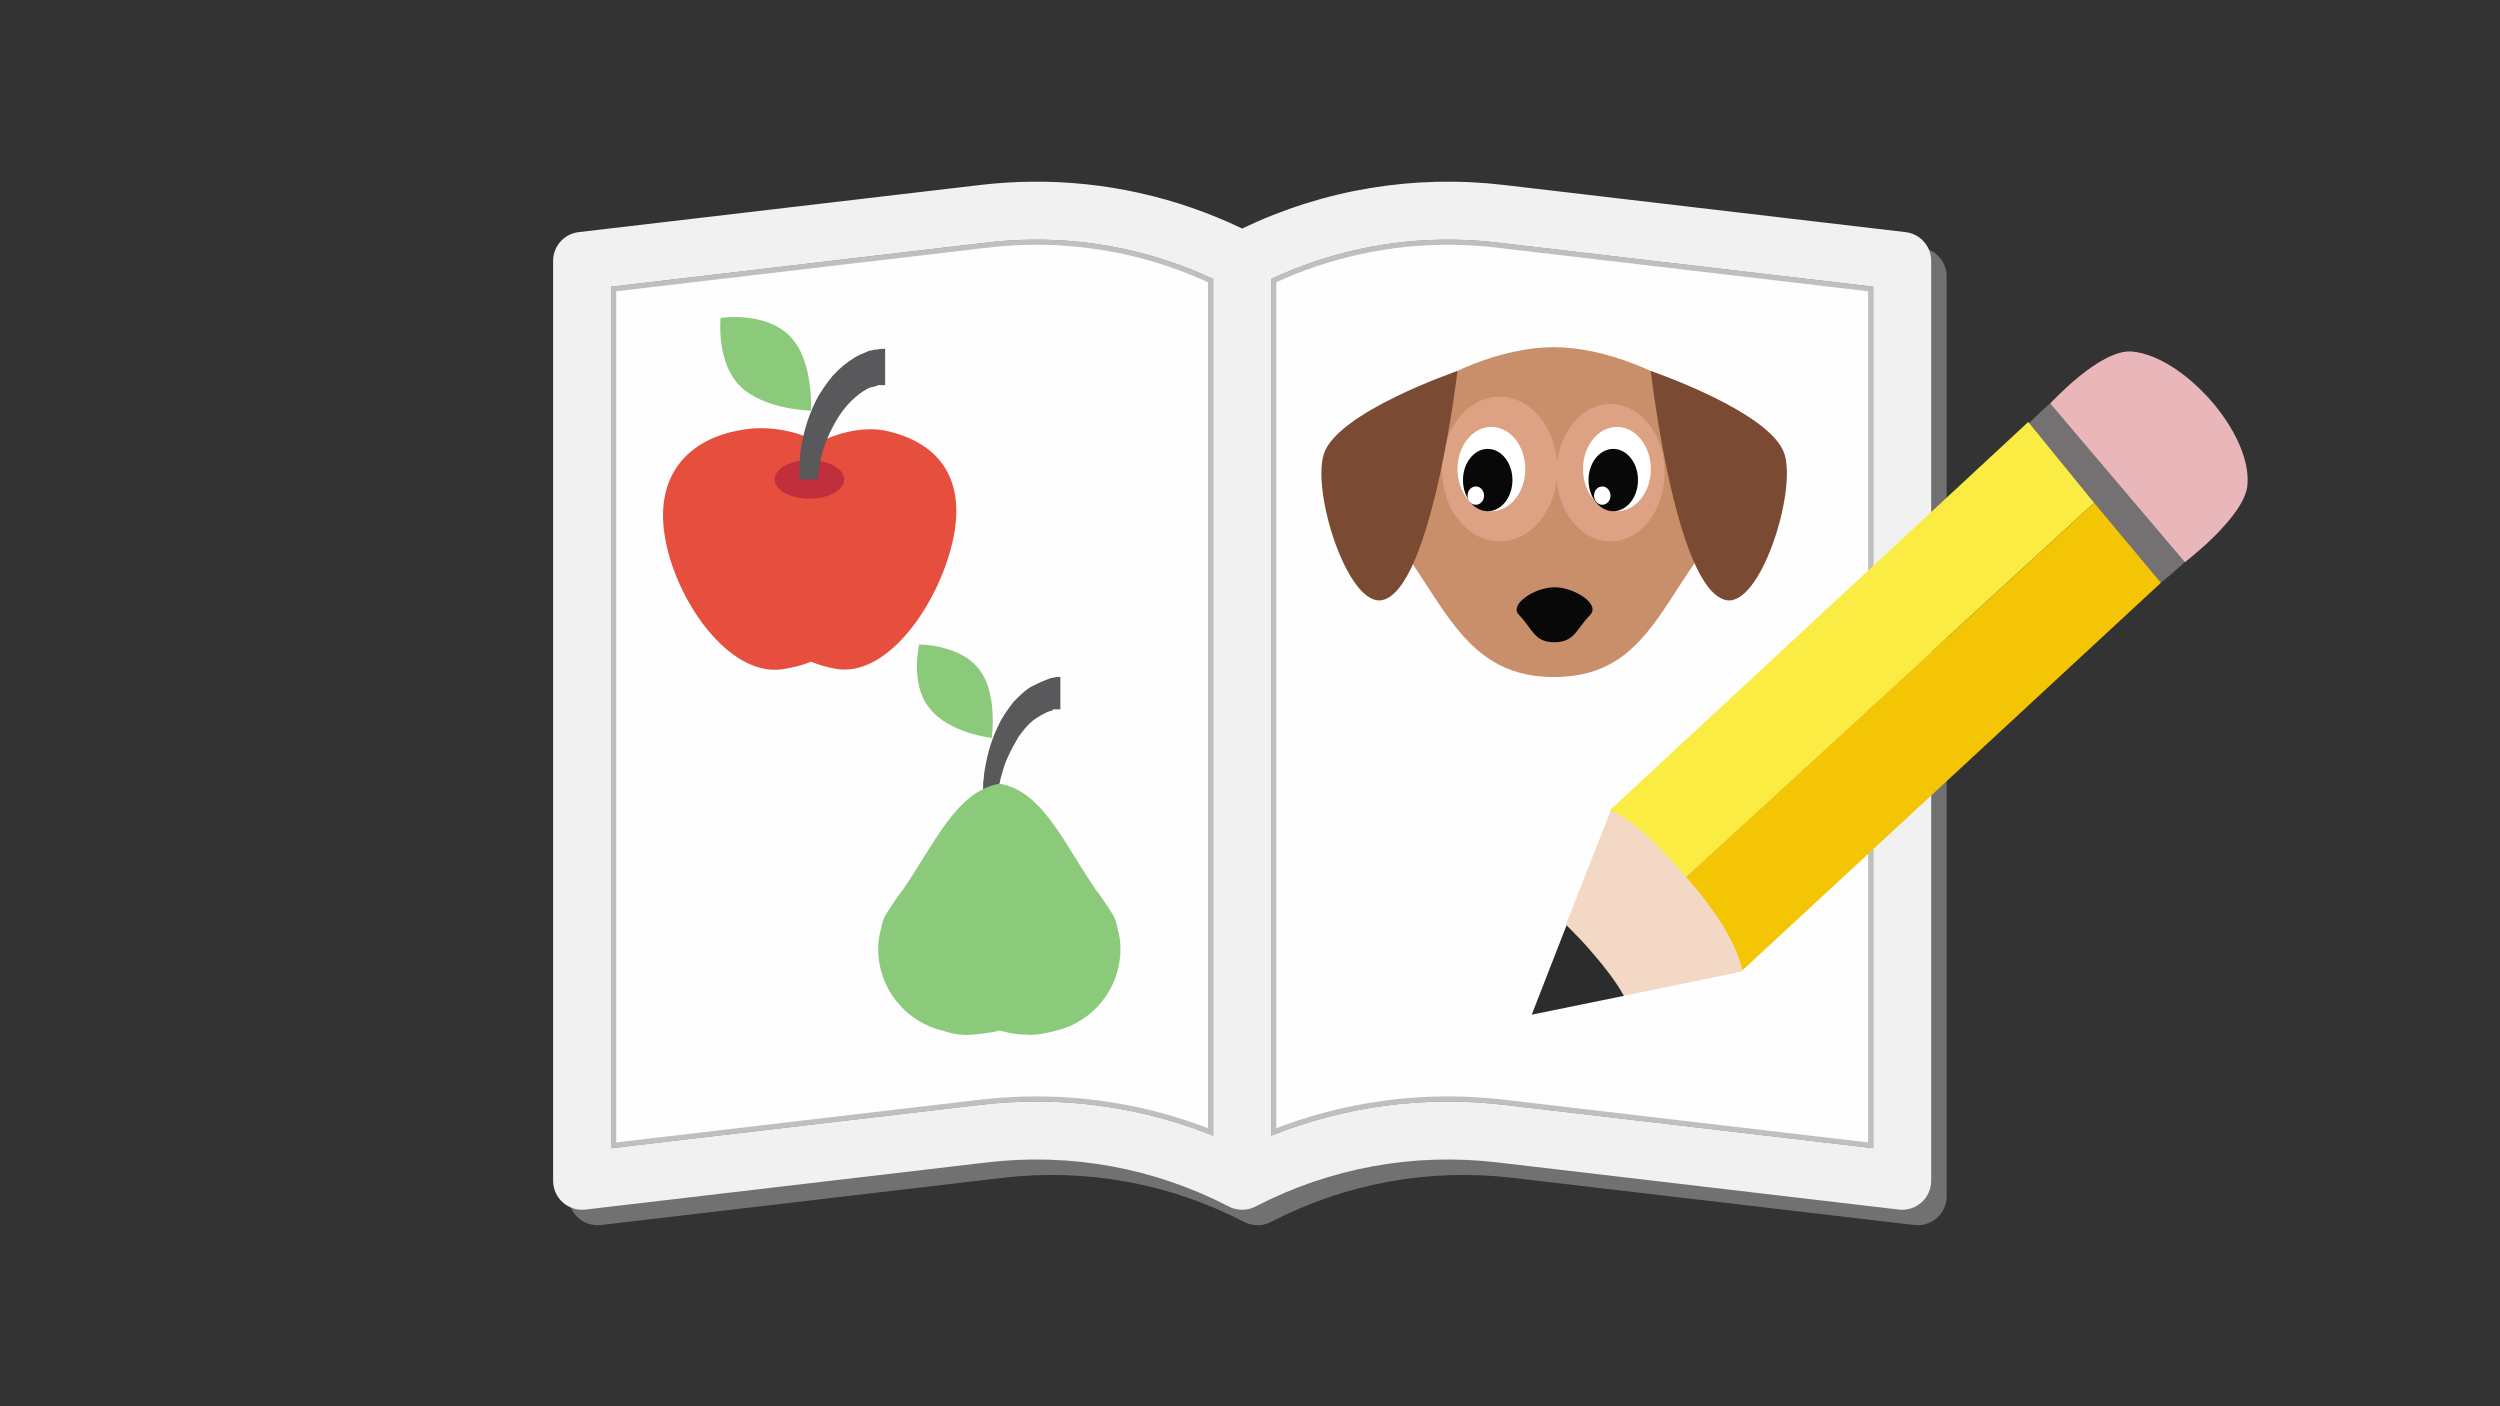<?xml version="1.0" encoding="UTF-8" standalone="no"?>
<svg
   xmlns:dc="http://purl.org/dc/elements/1.1/"
   xmlns:cc="http://creativecommons.org/ns#"
   xmlns:rdf="http://www.w3.org/1999/02/22-rdf-syntax-ns#"
   xmlns:svg="http://www.w3.org/2000/svg"
   xmlns="http://www.w3.org/2000/svg"
   xmlns:sodipodi="http://sodipodi.sourceforge.net/DTD/sodipodi-0.dtd"
   xmlns:inkscape="http://www.inkscape.org/namespaces/inkscape"
   version="1.1"
   id="Layer_1"
   x="0px"
   y="0px"
   viewBox="0 0 400 225"
   style="enable-background:new 0 0 400 225;"
   xml:space="preserve"
   sodipodi:docname="icon.svg"
   inkscape:version="1.0.1 (0767f8302a, 2020-10-17)"><rect x="0" y="0" width="400" height="225" fill="#333333" stroke="none"/><defs
   id="defs8141" /><sodipodi:namedview
   pagecolor="#ffffff"
   bordercolor="#666666"
   borderopacity="1"
   objecttolerance="10"
   gridtolerance="10"
   guidetolerance="10"
   inkscape:pageopacity="0"
   inkscape:pageshadow="2"
   inkscape:window-width="1860"
   inkscape:window-height="1016"
   id="namedview8139"
   showgrid="false"
   inkscape:zoom="1.1130774"
   inkscape:cx="153.74922"
   inkscape:cy="168.11146"
   inkscape:window-x="60"
   inkscape:window-y="27"
   inkscape:window-maximized="1"
   inkscape:current-layer="g6786"
   inkscape:document-rotation="0" />
<style
   type="text/css"
   id="style7960">
	.st0{clip-path:url(#SVGID_2_);fill:#DEDEDE;}
	.st1{opacity:0.2;clip-path:url(#SVGID_2_);}
	.st2{fill:#C1C1BC;}
	.st3{fill:#9B9B9B;}
	.st4{clip-path:url(#SVGID_2_);}
	.st5{fill:#E9EAE0;}
	.st6{fill:#FFFFFF;}
	.st7{fill:#080808;}
	.st8{fill:#C88F6A;}
	.st9{fill:#DCA283;}
	.st10{fill:#7B4A32;}
	.st11{fill:#A0BBE1;}
	.st12{fill:#59595B;}
	.st13{fill:#8BC97B;}
	.st14{opacity:0.2;clip-path:url(#SVGID_2_);enable-background:new    ;}
	.st15{fill:#010101;}
	.st16{clip-path:url(#SVGID_2_);fill:#FFFFFF;}
	.st17{clip-path:url(#SVGID_2_);fill:#A0BBE1;}
	.st18{fill:#E64F3E;}
	.st19{fill:#C12E3C;}
</style>
<title
   id="title7962">interactive video</title>

<g
   id="g8747"
   transform="translate(65.788,-546.916)"><g
     id="g1942-0"
     transform="matrix(2.436,0,0,2.436,-80.619,344.841)"><g
       id="g6924"><g
         id="g7692"
         transform="translate(-98.696,15.779)"><g
           id="g1938-9" /></g></g></g><g
     id="g9088"
     transform="translate(28.121)"><g
       id="g6786-6"
       transform="matrix(0.618,0,0,0.618,283.456,258.7)"
       style="fill:#808080;fill-opacity:0.816"><path
         id="path6315-0-8-6-4"
         style="fill:#808080;fill-opacity:0.816;stroke-width:2.676"
         d="m -339.746,532.414 c -3.76,0.05 -7.532,0.295 -11.303,0.738 l -97.375,11.436 v 223.055 l 95.625,-11.229 c 4.843,-0.568 9.689,-0.852 14.512,-0.852 15.69,0 31.174,3 45.758,8.848 V 542.59 c -14.844,-6.935 -30.922,-10.391 -47.217,-10.176 z m 109.432,0 c -16.295,-0.215 -32.372,3.241 -47.217,10.176 V 764.408 c 19.067,-7.646 39.677,-10.413 60.27,-7.994 l 95.625,11.23 V 544.588 l -97.375,-11.436 c -3.771,-0.443 -7.542,-0.689 -11.303,-0.738 z" /><path
         id="path1689-8-3-2"
         d="m -339.691,517.41 c -4.36,0.05 -8.734,0.33 -13.107,0.844 l -104,12.213 c -3.777,0.444 -6.625,3.645 -6.625,7.449 v 16.984 h -0.002 v 15 h 0.002 v 206.176 c 0,2.142 0.915,4.181 2.516,5.604 1.6,1.423 3.733,2.096 5.859,1.846 l 104,-12.215 c 21.608,-2.539 43.247,1.414 62.566,11.426 2.164,1.122 4.738,1.122 6.902,0 19.318,-10.012 40.951,-13.965 62.568,-11.426 l 103.998,12.215 c 0.292,0.034 0.584,0.051 0.875,0.051 1.827,0 3.604,-0.668 4.984,-1.897 1.592,-1.415 2.503,-3.438 2.514,-5.566 v -238.279 c -0.041,-3.768 -2.872,-6.926 -6.621,-7.367 l -104,-12.213 c -23.323,-2.74 -46.67,1.159 -67.77,11.281 -17.145,-8.224 -35.767,-12.34 -54.66,-12.125 z m -0.055,15.004 c 16.295,-0.215 32.372,3.241 47.217,10.176 v 221.82 c -14.584,-5.848 -30.068,-8.848 -45.758,-8.848 -4.823,0 -9.669,0.284 -14.512,0.852 l -95.625,11.229 v -223.055 l 97.375,-11.435 c 3.771,-0.443 7.542,-0.689 11.303,-0.738 z m 109.432,0 c 3.76,0.05 7.532,0.295 11.303,0.738 l 97.375,11.435 v 223.057 l -95.625,-11.23 c -20.593,-2.419 -41.203,0.348 -60.27,7.994 v -221.818 c 14.845,-6.935 30.922,-10.391 47.217,-10.176 z"
         style="font-variation-settings:normal;opacity:1;vector-effect:none;fill:#808080;fill-opacity:0.816;stroke-width:2.676;stroke-linecap:butt;stroke-linejoin:miter;stroke-miterlimit:4;stroke-dasharray:none;stroke-dashoffset:0;stroke-opacity:1;stop-color:#000000;stop-opacity:1" /></g><g
       id="g6786"
       transform="matrix(0.618,0,0,0.618,280.984,256.228)"><path
         id="path6315-0-8-6"
         style="fill:#fefefe;fill-opacity:1;stroke:#000000;stroke-width:2.676;stroke-opacity:0.247"
         d="m -339.746,532.414 c -3.76,0.05 -7.532,0.295 -11.303,0.738 l -97.375,11.436 v 223.055 l 95.625,-11.229 c 4.843,-0.568 9.689,-0.852 14.512,-0.852 15.69,0 31.174,3 45.758,8.848 V 542.59 c -14.844,-6.935 -30.922,-10.391 -47.217,-10.176 z m 109.432,0 c -16.295,-0.215 -32.372,3.241 -47.217,10.176 V 764.408 c 19.067,-7.646 39.677,-10.413 60.27,-7.994 l 95.625,11.23 V 544.588 l -97.375,-11.436 c -3.771,-0.443 -7.542,-0.689 -11.303,-0.738 z" /><path
         id="path1689-8-3"
         d="m -339.691,517.41 c -4.36,0.05 -8.734,0.33 -13.107,0.844 l -104,12.213 c -3.777,0.444 -6.625,3.645 -6.625,7.449 v 16.984 h -0.002 v 15 h 0.002 v 206.176 c 0,2.142 0.915,4.181 2.516,5.604 1.6,1.423 3.733,2.096 5.859,1.846 l 104,-12.215 c 21.608,-2.539 43.247,1.414 62.566,11.426 2.164,1.122 4.738,1.122 6.902,0 19.318,-10.012 40.951,-13.965 62.568,-11.426 l 103.998,12.215 c 0.292,0.034 0.584,0.051 0.875,0.051 1.827,0 3.604,-0.668 4.984,-1.897 1.592,-1.415 2.503,-3.438 2.514,-5.566 v -238.279 c -0.041,-3.768 -2.872,-6.926 -6.621,-7.367 l -104,-12.213 c -23.323,-2.74 -46.67,1.159 -67.77,11.281 -17.145,-8.224 -35.767,-12.34 -54.66,-12.125 z m -0.055,15.004 c 16.295,-0.215 32.372,3.241 47.217,10.176 v 221.82 c -14.584,-5.848 -30.068,-8.848 -45.758,-8.848 -4.823,0 -9.669,0.284 -14.512,0.852 l -95.625,11.229 v -223.055 l 97.375,-11.435 c 3.771,-0.443 7.542,-0.689 11.303,-0.738 z m 109.432,0 c 3.76,0.05 7.532,0.295 11.303,0.738 l 97.375,11.435 v 223.057 l -95.625,-11.23 c -20.593,-2.419 -41.203,0.348 -60.27,7.994 v -221.818 c 14.845,-6.935 30.922,-10.391 47.217,-10.176 z"
         style="font-variation-settings:normal;opacity:1;vector-effect:none;fill:#f1f1f1;fill-opacity:1;stroke-width:2.676;stroke-linecap:butt;stroke-linejoin:miter;stroke-miterlimit:4;stroke-dasharray:none;stroke-dashoffset:0;stroke-opacity:1;stop-color:#000000;stop-opacity:1" /></g><g
       id="g5144"
       transform="matrix(1.526,0,0,1.526,-311.397,443.565)"><path
         class="st12"
         d="m 245.6,151.4 c 0,0 0,-0.1 0,-0.2 0,-0.1 0,-0.2 0,-0.5 0,-0.2 0,-0.5 0,-0.8 0,-0.3 0.1,-0.6 0.1,-1 0.2,-1.4 0.6,-3.3 1.5,-5.1 0.4,-0.9 1,-1.7 1.6,-2.5 0.7,-0.7 1.4,-1.4 2.1,-1.7 0.4,-0.2 0.8,-0.4 1.1,-0.5 0.2,-0.1 0.3,-0.1 0.5,-0.2 0.2,-0.1 0.3,-0.1 0.4,-0.1 0.3,-0.1 0.5,-0.1 0.6,-0.1 0.2,0 0.2,0 0.2,0 v 3.4 h -0.1 c -0.1,0 -0.2,0 -0.3,0 -0.1,0 -0.1,0 -0.2,0 -0.1,0 -0.2,0 -0.2,0.1 -0.2,0.1 -0.4,0.1 -0.6,0.2 -0.4,0.2 -1,0.5 -1.5,0.9 -0.5,0.4 -1,1 -1.5,1.7 -0.4,0.7 -0.8,1.4 -1.1,2.1 -0.2,0.4 -0.3,0.7 -0.4,1 -0.1,0.3 -0.2,0.7 -0.3,1 -0.1,0.3 -0.1,0.6 -0.2,0.8 -0.1,0.3 -0.1,0.4 -0.1,0.7 0,0.2 -0.1,0.3 -0.1,0.4 0,0.1 0,0.2 0,0.2 z"
         id="path3578-6" /><path
         class="st13"
         d="m 245.1,137.8 c 2.1,2.5 1.4,7.3 1.4,7.3 0,0 -4.5,-0.5 -6.5,-3.1 -2.1,-2.5 -1.1,-6.7 -1.1,-6.7 0,0 4.2,0 6.2,2.5 z"
         id="path3582-5" /><path
         class="st13"
         d="m 259.7,165.1 c -0.1,-0.5 -0.2,-0.9 -0.4,-1.3 -0.1,-0.2 -1.1,-1.8 -1.9,-2.8 -3.3,-4.8 -5.6,-10.4 -10.1,-11.1 -4.5,0.8 -6.8,6.3 -10.1,11.1 -0.8,1 -1.8,2.6 -1.9,2.8 -0.2,0.4 -0.3,0.8 -0.4,1.3 -0.2,0.7 -0.3,1.4 -0.3,2.1 0,4.2 2.9,7.7 6.8,8.6 1.1,0.4 2.2,0.5 3.2,0.4 1,-0.1 1.9,-0.2 2.6,-0.4 h 0.1 0.1 c 0.8,0.2 1.6,0.4 2.6,0.4 1,0.1 2.1,-0.1 3.2,-0.4 3.9,-0.9 6.8,-4.4 6.8,-8.6 0,-0.7 -0.1,-1.4 -0.3,-2.1 z"
         id="path3586-1" /></g><g
       id="g5164"
       transform="matrix(1.236,0,0,1.236,-209.128,489.883)"><path
         class="st18"
         d="m 208.3,102 c -2.7,-0.7 -6,-0.1 -9.1,1.4 -3.1,-1.6 -6.8,-2.2 -10,-1.6 -6.7,1.1 -11.3,5.7 -9.9,13.9 1.4,8.2 8.2,17.9 15,17.1 1.4,-0.2 2.7,-0.5 3.9,-1 1,0.4 2,0.7 3.1,0.9 6.7,1.3 13.3,-8.2 15.2,-16.3 1.9,-8.1 -1.6,-12.8 -8.2,-14.4 z"
         id="path3600-1" /><ellipse
         class="st19"
         cx="198"
         cy="108.2"
         rx="4.5"
         ry="2.5"
         id="ellipse3604-4" /><path
         class="st12"
         d="m 196.7,108.2 c 0,0 0,-0.1 0,-0.2 0,-0.2 0,-0.3 0,-0.7 0,-0.3 0,-0.7 0,-1 0,-0.4 0.1,-0.8 0.1,-1.3 0.2,-1.9 0.8,-4.5 2,-6.9 0.6,-1.2 1.4,-2.3 2.2,-3.3 0.9,-1 1.9,-1.8 2.9,-2.4 0.5,-0.3 1,-0.5 1.5,-0.7 0.2,-0.1 0.4,-0.2 0.7,-0.2 0.2,-0.1 0.4,-0.1 0.6,-0.1 0.4,-0.1 0.7,-0.1 0.8,-0.1 0.2,0 0.3,0 0.3,0 V 96 h -0.1 c -0.1,0 -0.2,0 -0.4,0 -0.1,0 -0.2,0 -0.3,0 -0.1,0 -0.2,0 -0.3,0.1 -0.2,0.1 -0.5,0.1 -0.8,0.2 -0.6,0.2 -1.3,0.7 -2,1.3 -0.7,0.6 -1.4,1.4 -2,2.3 -0.6,0.9 -1.1,1.9 -1.5,2.8 -0.2,0.5 -0.4,1 -0.5,1.4 -0.2,0.4 -0.3,0.9 -0.4,1.3 -0.1,0.4 -0.2,0.8 -0.2,1.1 -0.1,0.3 -0.1,0.6 -0.1,0.9 -0.1,0.2 -0.1,0.4 -0.1,0.6 0,0.2 0,0.2 0,0.2 z"
         id="path3608-8" /><path
         class="st13"
         d="m 195.4,89.6 c 3.2,3.1 2.8,9.7 2.8,9.7 0,0 -6.1,-0.1 -9.2,-3.2 -3.1,-3.1 -2.5,-8.8 -2.5,-8.8 0,0 5.7,-0.9 8.9,2.3 z"
         id="path3612-3" /></g><g
       id="g7669"
       transform="matrix(1.629,0,0,1.629,-801.38,-180.343)"><g
         id="g7683"
         transform="matrix(0.9,0,0,0.9,4.592,-11.7)"><path
           class="st8"
           d="m 666.91,564.939 c -8.1,8.1 -8.9,18 -19.9,18 -11,0 -12.4,-10.5 -19.9,-18 -7,-7 8.9,-18 19.9,-18 11,0 26.9,10.9 19.9,18 z"
           id="path3518-6"
           style="fill:#c88f6a" /><ellipse
           class="st9"
           cx="641.11"
           cy="560.239"
           rx="6.3"
           ry="7.9"
           id="ellipse3522-8"
           style="fill:#dca283" /><ellipse
           class="st9"
           cx="653.21"
           cy="560.639"
           rx="5.9"
           ry="7.5"
           id="ellipse3526-0"
           style="fill:#dca283" /><path
           class="st7"
           d="m 651.01,576.139 c -1.5,1.5 -1.7,3 -3.9,3 -2.2,0 -2.3,-1.3 -3.9,-3 -1.1,-1.1 1.7,-3 3.9,-3 2.1,0 5,1.8 3.9,3 z"
           id="path3530-1"
           style="fill:#080808" /><ellipse
           class="st6"
           cx="640.21"
           cy="560.239"
           rx="3.7"
           ry="4.6"
           id="ellipse3534-0"
           style="fill:#ffffff" /><ellipse
           class="st7"
           cx="639.81"
           cy="561.439"
           rx="2.7"
           ry="3.4"
           id="ellipse3538-0"
           style="opacity:1;fill:#080808" /><ellipse
           class="st6"
           cx="638.51"
           cy="563.139"
           rx="0.9"
           ry="1"
           id="ellipse3542-4"
           style="fill:#ffffff" /><ellipse
           class="st6"
           cx="653.91"
           cy="560.239"
           rx="3.7"
           ry="4.6"
           id="ellipse3546-4"
           style="fill:#ffffff" /><ellipse
           class="st7"
           cx="653.51"
           cy="561.439"
           rx="2.7"
           ry="3.4"
           id="ellipse3550-4"
           style="opacity:1;fill:#080808" /><ellipse
           class="st6"
           cx="652.31"
           cy="563.139"
           rx="0.9"
           ry="1"
           id="ellipse3554-9"
           style="fill:#ffffff" /><path
           class="st10"
           d="m 665.81,574.539 c 3.7,0.8 7.7,-11.6 6.4,-15.9 -1.4,-4.6 -14.6,-9.1 -14.6,-9.1 0,0 2.7,23.8 8.2,25 z"
           id="path3558-4"
           style="fill:#7b4a32" /><path
           class="st10"
           d="m 628.31,574.539 c -3.7,0.8 -7.7,-11.6 -6.4,-15.9 1.4,-4.6 14.6,-9.1 14.6,-9.1 0,0 -2.8,23.8 -8.2,25 z"
           id="path3562-8"
           style="fill:#7b4a32" /></g></g></g><g
     id="g8965"
     transform="translate(14.134,6.823)"><path
       class="st9"
       d="m 275.616,621.198 c 0.763,-8.24 -10.071,-20.447 -18.311,-21.21 -5.035,-0.458 -12.97,8.24 -12.97,8.24 l 21.362,25.177 c 0,0 9.46,-7.172 9.918,-12.207 z"
       id="path1940-3-0"
       style="fill:#757173;fill-opacity:1;stroke-width:1.526" /><polygon
       class="st5"
       points="288.4,107.8 281.4,99.2 236.9,140.5 242.9,149.5 "
       id="polygon1930-2"
       style="fill:#faec42;fill-opacity:1"
       transform="matrix(1.505,0,0,1.505,-178.91,458.311)" /><polygon
       class="st6"
       points="295.5,116.3 288.4,107.8 242.9,149.5 250.9,157.6 "
       id="polygon1932-2"
       style="fill:#f4c505;fill-opacity:1"
       transform="matrix(1.505,0,0,1.505,-178.91,458.311)" /><path
       class="st7"
       d="m 175.09,692.805 c 1.806,2.107 3.462,4.365 4.816,6.622 l 18.964,-3.913 c 0,0 -0.452,-5.268 -8.579,-14.599 -8.429,-9.934 -12.492,-11.138 -12.492,-11.138 l -7.224,18.362 c 1.656,1.505 3.161,3.01 4.515,4.666 z"
       id="path1934-7"
       style="fill:#f4d8c6;fill-opacity:1;stroke-width:1.505" /><path
       class="st8"
       d="m 179.906,699.428 c -1.355,-2.408 -3.01,-4.515 -4.816,-6.622 -1.355,-1.656 -2.86,-3.161 -4.365,-4.666 l -5.569,14.298 z"
       id="path1936-4"
       style="fill:#2c2c2c;fill-opacity:1;stroke-width:1.505" /><path
       class="st9"
       d="m 279.666,617.725 c 0.769,-8.309 -10.155,-20.618 -18.463,-21.387 -5.077,-0.462 -13.078,8.309 -13.078,8.309 l 21.541,25.387 c 0,0 9.539,-7.232 10.001,-12.309 z"
       id="path1940-3"
       style="fill:#e9b7ba;fill-opacity:1;stroke-width:1.539" /></g></g></svg>
